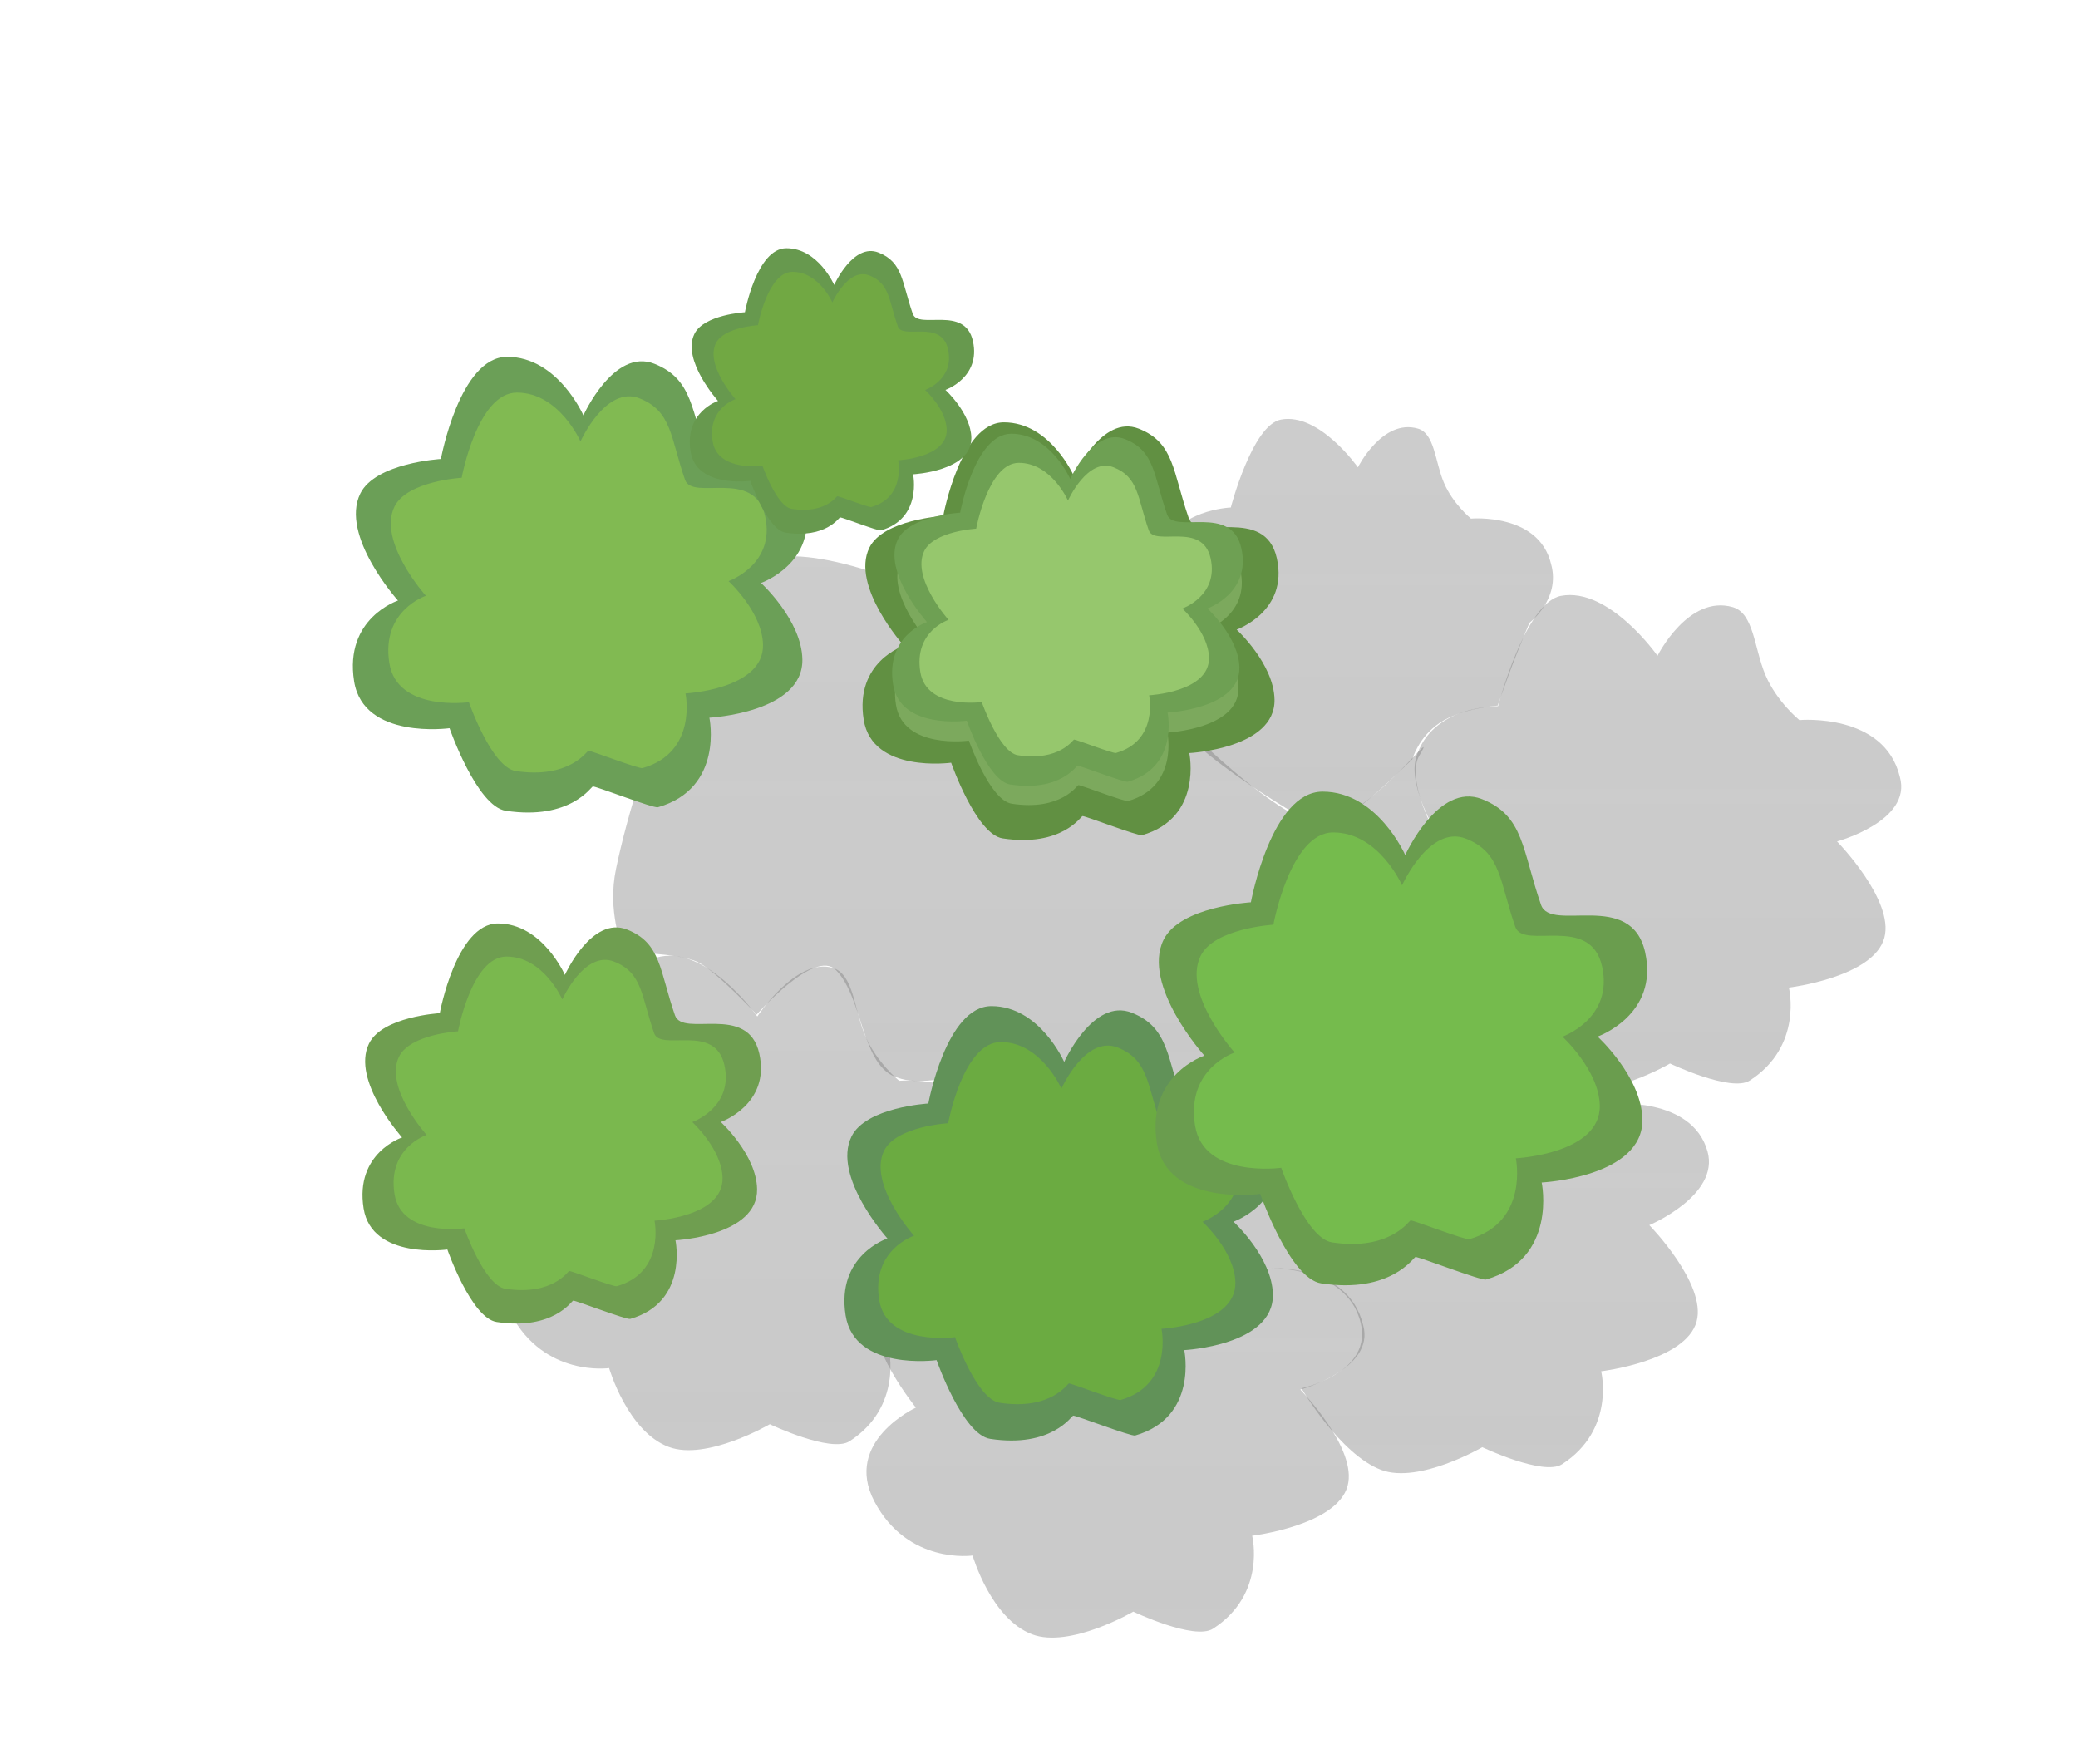 <svg version="1.1" xmlns="http://www.w3.org/2000/svg" xmlns:xlink="http://www.w3.org/1999/xlink" width="482.293" height="409.304" viewBox="0,0,482.293,409.304"><defs><linearGradient x1="551.523" y1="3603.044" x2="551.523" y2="-1777.038" gradientUnits="userSpaceOnUse" id="color-1"><stop offset="0" stop-color="#6b6b6b"/><stop offset="1" stop-color="#6b6b6b" stop-opacity="0"/></linearGradient><linearGradient x1="530.607" y1="4540.888" x2="530.607" y2="-2209.113" gradientUnits="userSpaceOnUse" id="color-2"><stop offset="0" stop-color="#6b6b6b"/><stop offset="1" stop-color="#6b6b6b" stop-opacity="0"/></linearGradient><linearGradient x1="472.606" y1="4626.571" x2="472.606" y2="-2123.43" gradientUnits="userSpaceOnUse" id="color-3"><stop offset="0" stop-color="#6b6b6b"/><stop offset="1" stop-color="#6b6b6b" stop-opacity="0"/></linearGradient><linearGradient x1="681.541" y1="4542.865" x2="681.541" y2="-2207.136" gradientUnits="userSpaceOnUse" id="color-4"><stop offset="0" stop-color="#6b6b6b"/><stop offset="1" stop-color="#6b6b6b" stop-opacity="0"/></linearGradient><linearGradient x1="637.971" y1="4631.909" x2="637.971" y2="-2118.092" gradientUnits="userSpaceOnUse" id="color-5"><stop offset="0" stop-color="#6b6b6b"/><stop offset="1" stop-color="#6b6b6b" stop-opacity="0"/></linearGradient><linearGradient x1="556.971" y1="4670.072" x2="556.971" y2="-2079.93" gradientUnits="userSpaceOnUse" id="color-6"><stop offset="0" stop-color="#6b6b6b"/><stop offset="1" stop-color="#6b6b6b" stop-opacity="0"/></linearGradient></defs><g transform="translate(1.146,24.652)"><g data-paper-data="{&quot;isPaintingLayer&quot;:true}" fill-rule="nonzero" stroke="none" stroke-width="0" stroke-linecap="butt" stroke-linejoin="miter" stroke-miterlimit="10" stroke-dasharray="" stroke-dashoffset="0" style="mix-blend-mode: normal"><path d="M314.012,83.807c0,0 5.686,-11.366 13.91,-8.999c3.934,1.132 3.95,7.595 6.061,12.576c2.074,4.894 6.276,8.318 6.276,8.318c0,0 15.716,-1.422 18.588,10.523c2.295,8.16 -5.034,13.681 -5.034,13.681c0,0 -2.57,6.178 -3.855,9.528c-1.153,3.007 -3.501,9.656 -3.501,9.656c0,0 -8.373,0.62 -13.412,3.987c-5.004,3.344 -6.39,8.46 -6.39,8.46c0,0 -9.667,9.496 -13.797,12.128c-2.941,1.874 -8.65,3.274 -8.65,3.274c0,0 -29.567,-16.362 -35.763,-28.079c-5.884,-11.127 7.668,-17.379 7.668,-17.379c0,0 -9.369,-11.517 -7.474,-18.077c2.832,-9.803 15.881,-10.278 15.881,-10.278c0,0 4.958,-19.142 11.629,-20.403c8.919,-1.685 17.864,11.083 17.864,11.083z" fill="url(#color-1)"/><path d="M148.159,196.552c0,0 -1.916,0.932 -3.402,1.232c-0.968,0.196 -1.754,-0.028 -1.712,-0.43c0.341,-3.258 -3.343,-10.166 -1.201,-20.441c5.384,-25.825 20.935,-65.915 33.974,-71.313c21.976,-9.099 98.463,38.731 98.463,38.731c0,0 24.298,24.32 32.455,21.956c12.483,-3.618 26.437,-23.937 21.509,-15.53c-2.798,4.774 2.427,15.385 2.427,15.385c0,0 11.826,14.18 10.834,17.83c-2.5,9.199 -69.17,51.983 -69.17,51.983c0,0 -5.845,-19.867 -18.306,-11.821c-4.325,2.793 -18.505,-3.953 -18.505,-3.953c0,0 -19.537,8.576 -28.31,5.266c-8.475,-2.477 -7.944,-18.502 -14.364,-24.994c-4.965,-5.02 -18.369,10.346 -18.369,10.346c0,0 -8.568,-9.249 -13.24,-11.953c-3.485,-2.017 -13.082,-2.294 -13.082,-2.294z" fill="url(#color-2)"/><path d="M174.619,211.238c0,0 8.979,-13.733 17.452,-11.29c4.936,1.421 4.956,9.529 7.604,15.779c2.602,6.141 7.873,10.436 7.873,10.436c0,0 19.718,-1.784 23.321,13.202c2.88,10.238 -14.585,14.96 -14.585,14.96c0,0 13.349,13.636 10.978,22.361c-2.5,9.199 -22.154,11.558 -22.154,11.558c0,0 3.382,13.528 -9.079,21.573c-4.325,2.793 -18.505,-3.953 -18.505,-3.953c0,0 -14.704,8.576 -23.477,5.266c-9.574,-3.613 -13.82,-18.294 -13.82,-18.294c0,0 -15.006,2.177 -22.78,-12.523c-7.383,-13.961 9.62,-21.804 9.62,-21.804c0,0 -11.754,-14.45 -9.377,-22.68c3.553,-12.299 19.924,-12.896 19.924,-12.896c0,0 6.22,-24.016 14.59,-25.598c11.19,-2.114 22.413,13.904 22.413,13.904z" fill="url(#color-3)"/><path d="M383.554,127.532c0,0 7.133,-14.26 17.452,-11.29c4.936,1.421 4.956,9.529 7.604,15.779c2.602,6.141 7.873,10.436 7.873,10.436c0,0 19.718,-1.784 23.321,13.202c2.88,10.238 -14.585,14.96 -14.585,14.96c0,0 13.349,13.636 10.978,22.361c-2.5,9.199 -22.154,11.558 -22.154,11.558c0,0 3.382,13.528 -9.079,21.573c-4.325,2.793 -18.505,-3.953 -18.505,-3.953c0,0 -14.704,8.576 -23.477,5.266c-9.574,-3.613 -13.82,-18.294 -13.82,-18.294c0,0 -15.006,2.177 -22.78,-12.523c-7.383,-13.961 9.62,-21.804 9.62,-21.804c0,0 -10.876,-15.329 -8.498,-23.559c3.553,-12.299 19.046,-12.017 19.046,-12.017c0,0 6.22,-24.016 14.59,-25.598c11.19,-2.114 22.413,13.904 22.413,13.904z" fill="url(#color-4)"/><path d="M339.984,216.576c0,0 7.133,-14.26 17.452,-11.29c9.786,2.817 15.477,26.214 15.477,26.214c0,0 18.64,-1.762 22.243,11.046c2.88,10.238 -13.507,17.117 -13.507,17.117c0,0 13.349,13.636 10.978,22.361c-2.5,9.199 -22.154,11.558 -22.154,11.558c0,0 3.382,13.528 -9.079,21.573c-4.325,2.793 -18.505,-3.953 -18.505,-3.953c0,0 -14.704,8.576 -23.477,5.266c-9.574,-3.613 -18.508,-18.944 -18.508,-18.944c0,0 20.064,-4.239 12.29,-18.939c-5.93,-10.087 -21.598,-8.941 -21.598,-8.941c0,0 -4.681,-4.812 -7.19,-11.273c-2.288,-5.893 -2.485,-13.28 -1.351,-17.207c3.553,-12.299 19.924,-12.896 19.924,-12.896c0,0 6.22,-24.016 14.59,-25.598c11.19,-2.114 22.413,13.904 22.413,13.904z" fill="url(#color-5)"/><path d="M258.984,254.738c0,0 7.133,-14.26 17.452,-11.29c4.936,1.421 4.956,9.529 7.604,15.779c2.602,6.141 7.873,10.436 7.873,10.436c0,0 19.718,-1.784 23.321,13.202c2.88,10.238 -14.585,14.96 -14.585,14.96c0,0 13.349,13.636 10.978,22.361c-2.5,9.199 -22.154,11.558 -22.154,11.558c0,0 3.382,13.528 -9.079,21.573c-4.325,2.793 -18.505,-3.953 -18.505,-3.953c0,0 -14.704,8.576 -23.477,5.266c-9.574,-3.613 -13.82,-18.294 -13.82,-18.294c0,0 -15.006,2.177 -22.78,-12.523c-7.383,-13.961 9.62,-21.804 9.62,-21.804c0,0 -11.754,-14.45 -9.377,-22.68c3.553,-12.299 19.924,-12.896 19.924,-12.896c0,0 6.22,-24.016 14.59,-25.598c11.19,-2.114 22.413,13.904 22.413,13.904z" fill="url(#color-6)"/><g><path d="M199.315,142.384c-2.146,-13.44 9.328,-17.18 9.328,-17.18c0,0 -12.386,-13.817 -8.02,-22.745c3.211,-6.565 17.152,-7.37 17.152,-7.37c0,0 3.981,-21.732 14.086,-21.732c10.778,0 16.227,12.462 16.227,12.462c0,0 6.46,-14.401 15.082,-10.986c8.29,3.284 7.851,10.02 11.592,20.768c1.923,5.524 17.702,-3.068 20.441,9.305c2.729,12.329 -9.337,16.554 -9.337,16.554c0,0 8.646,7.914 8.797,16.243c0.207,11.401 -19.78,12.41 -19.78,12.41c0,0 3.186,15.006 -10.948,19.05c-0.915,0.262 -13.041,-4.427 -13.834,-4.427c-0.341,0 -4.773,7.253 -18.523,5.18c-6.171,-0.93 -11.967,-17.566 -11.967,-17.566c0,0 -18.302,2.527 -20.297,-9.966z" fill="#619042"/><path d="M206.807,138.916c-1.789,-11.204 7.776,-14.322 7.776,-14.322c0,0 -10.326,-11.519 -6.686,-18.961c2.677,-5.473 14.298,-6.144 14.298,-6.144c0,0 3.319,-18.117 11.743,-18.117c8.986,0 13.527,10.389 13.527,10.389c0,0 5.385,-12.005 12.573,-9.158c6.911,2.737 6.545,8.353 9.664,17.313c1.603,4.605 14.757,-2.558 17.041,7.758c2.275,10.278 -7.784,13.8 -7.784,13.8c0,0 7.208,6.597 7.334,13.541c0.173,9.504 -16.489,10.345 -16.489,10.345c0,0 2.656,12.51 -9.127,15.881c-0.763,0.218 -10.872,-3.691 -11.533,-3.691c-0.284,0 -3.979,6.046 -15.442,4.318c-5.144,-0.775 -9.976,-14.644 -9.976,-14.644c0,0 -15.257,2.107 -16.92,-8.308z" fill="#7ca95d"/></g><g><path d="M195.121,280.627c-2.232,-13.978 9.701,-17.868 9.701,-17.868c0,0 -12.882,-14.37 -8.341,-23.656c3.339,-6.828 17.838,-7.665 17.838,-7.665c0,0 4.141,-22.602 14.65,-22.602c11.21,0 16.877,12.961 16.877,12.961c0,0 6.718,-14.977 15.686,-11.426c8.622,3.415 8.165,10.421 12.057,21.6c2,5.745 18.411,-3.191 21.259,9.678c2.839,12.823 -9.711,17.217 -9.711,17.217c0,0 8.992,8.231 9.15,16.894c0.216,11.858 -20.572,12.907 -20.572,12.907c0,0 3.314,15.607 -11.386,19.813c-0.952,0.272 -13.564,-4.605 -14.388,-4.605c-0.355,0 -4.964,7.543 -19.264,5.388c-6.418,-0.967 -12.446,-18.269 -12.446,-18.269c0,0 -19.035,2.628 -21.109,-10.365z" fill="#619258"/><path d="M202.912,277.019c-1.861,-11.652 8.087,-14.896 8.087,-14.896c0,0 -10.739,-11.98 -6.954,-19.72c2.784,-5.692 14.871,-6.39 14.871,-6.39c0,0 3.452,-18.842 12.213,-18.842c9.345,0 14.069,10.805 14.069,10.805c0,0 5.601,-12.486 13.076,-9.525c7.187,2.847 6.807,8.687 10.051,18.007c1.667,4.79 15.348,-2.66 17.723,8.068c2.367,10.69 -8.095,14.353 -8.095,14.353c0,0 7.496,6.861 7.628,14.083c0.18,9.885 -17.15,10.76 -17.15,10.76c0,0 2.763,13.011 -9.492,16.517c-0.793,0.227 -11.307,-3.838 -11.995,-3.838c-0.296,0 -4.138,6.288 -16.06,4.491c-5.35,-0.806 -10.376,-15.23 -10.376,-15.23c0,0 -15.868,2.191 -17.598,-8.641z" fill="#6bab41"/></g><g><path d="M267.363,240.637c-2.536,-15.883 11.024,-20.304 11.024,-20.304c0,0 -14.638,-16.329 -9.478,-26.88c3.795,-7.759 20.27,-8.71 20.27,-8.71c0,0 4.705,-25.684 16.647,-25.684c12.738,0 19.177,14.728 19.177,14.728c0,0 7.634,-17.019 17.824,-12.983c9.797,3.881 9.278,11.842 13.7,24.544c2.272,6.529 20.92,-3.626 24.158,10.997c3.226,14.571 -11.034,19.564 -11.034,19.564c0,0 10.218,9.353 10.397,19.197c0.245,13.474 -23.376,14.666 -23.376,14.666c0,0 3.766,17.734 -12.938,22.513c-1.082,0.31 -15.412,-5.232 -16.35,-5.232c-0.403,0 -5.64,8.571 -21.891,6.122c-7.293,-1.099 -14.143,-20.76 -14.143,-20.76c0,0 -21.629,2.987 -23.987,-11.778z" fill="#6a9d4e"/><path d="M276.216,236.538c-2.114,-13.241 9.19,-16.926 9.19,-16.926c0,0 -12.203,-13.613 -7.902,-22.409c3.163,-6.468 16.898,-7.261 16.898,-7.261c0,0 3.922,-21.411 13.878,-21.411c10.619,0 15.987,12.278 15.987,12.278c0,0 6.364,-14.188 14.859,-10.823c8.167,3.235 7.735,9.872 11.421,20.461c1.894,5.443 17.44,-3.023 20.139,9.168c2.689,12.147 -9.199,16.309 -9.199,16.309c0,0 8.518,7.797 8.668,16.003c0.204,11.233 -19.487,12.226 -19.487,12.226c0,0 3.139,14.784 -10.786,18.768c-0.902,0.258 -12.848,-4.362 -13.63,-4.362c-0.336,0 -4.702,7.145 -18.249,5.104c-6.079,-0.916 -11.79,-17.306 -11.79,-17.306c0,0 -18.031,2.49 -19.997,-9.819z" fill="#75bb4d"/></g><g><path d="M83.246,255.775c-2.055,-12.873 8.934,-16.456 8.934,-16.456c0,0 -11.864,-13.234 -7.682,-21.786c3.075,-6.288 16.428,-7.059 16.428,-7.059c0,0 3.813,-20.816 13.492,-20.816c10.324,0 15.543,11.936 15.543,11.936c0,0 6.187,-13.793 14.446,-10.522c7.94,3.145 7.52,9.597 11.104,19.892c1.842,5.291 16.955,-2.939 19.579,8.913c2.614,11.81 -8.943,15.856 -8.943,15.856c0,0 8.281,7.58 8.426,15.558c0.199,10.92 -18.946,11.887 -18.946,11.887c0,0 3.052,14.373 -10.486,18.246c-0.877,0.251 -12.491,-4.241 -13.251,-4.241c-0.327,0 -4.571,6.947 -17.742,4.962c-5.91,-0.891 -11.462,-16.825 -11.462,-16.825c0,0 -17.53,2.421 -19.441,-9.546z" fill="#6f9e50"/><path d="M90.422,252.453c-1.714,-10.731 7.448,-13.718 7.448,-13.718c0,0 -9.89,-11.033 -6.404,-18.162c2.564,-5.242 13.695,-5.885 13.695,-5.885c0,0 3.179,-17.353 11.248,-17.353c8.607,0 12.957,9.951 12.957,9.951c0,0 5.158,-11.499 12.043,-8.772c6.619,2.622 6.269,8.001 9.256,16.583c1.535,4.411 14.135,-2.45 16.322,7.43c2.179,9.845 -7.455,13.218 -7.455,13.218c0,0 6.904,6.319 7.025,12.97c0.166,9.104 -15.794,9.909 -15.794,9.909c0,0 2.544,11.982 -8.742,15.211c-0.731,0.209 -10.413,-3.535 -11.047,-3.535c-0.272,0 -3.811,5.791 -14.79,4.136c-4.927,-0.743 -9.556,-14.026 -9.556,-14.026c0,0 -14.614,2.018 -16.207,-7.958z" fill="#7ab84e"/></g><g><path d="M81.046,133.467c-2.341,-14.664 10.178,-18.746 10.178,-18.746c0,0 -13.515,-15.076 -8.751,-24.817c3.503,-7.164 18.714,-8.041 18.714,-8.041c0,0 4.344,-23.712 15.37,-23.712c11.76,0 17.705,13.597 17.705,13.597c0,0 7.048,-15.713 16.456,-11.987c9.045,3.583 8.566,10.933 12.649,22.661c2.098,6.028 19.315,-3.348 22.303,10.153c2.978,13.453 -10.187,18.062 -10.187,18.062c0,0 9.434,8.635 9.599,17.723c0.226,12.44 -21.582,13.541 -21.582,13.541c0,0 3.477,16.373 -11.945,20.785c-0.999,0.286 -14.229,-4.831 -15.095,-4.831c-0.372,0 -5.207,7.914 -20.21,5.652c-6.733,-1.015 -13.057,-19.167 -13.057,-19.167c0,0 -19.969,2.758 -22.146,-10.874z" fill="#6b9f57"/><path d="M89.22,129.243c-1.952,-12.224 8.484,-15.627 8.484,-15.627c0,0 -11.267,-12.568 -7.295,-20.689c2.92,-5.972 15.601,-6.704 15.601,-6.704c0,0 3.621,-19.768 12.813,-19.768c9.804,0 14.76,11.335 14.76,11.335c0,0 5.876,-13.099 13.719,-9.993c7.54,2.987 7.141,9.114 10.544,18.891c1.749,5.025 16.101,-2.791 18.593,8.464c2.483,11.215 -8.493,15.057 -8.493,15.057c0,0 7.864,7.198 8.002,14.775c0.189,10.37 -17.992,11.288 -17.992,11.288c0,0 2.898,13.649 -9.958,17.328c-0.832,0.238 -11.862,-4.027 -12.584,-4.027c-0.31,0 -4.341,6.597 -16.848,4.712c-5.613,-0.846 -10.885,-15.978 -10.885,-15.978c0,0 -16.647,2.299 -18.462,-9.065z" fill="#81ba52"/></g><g><path d="M159.13,80.134c-1.467,-9.186 6.375,-11.743 6.375,-11.743c0,0 -8.466,-9.444 -5.482,-15.546c2.194,-4.487 11.723,-5.037 11.723,-5.037c0,0 2.721,-14.854 9.628,-14.854c7.367,0 11.091,8.518 11.091,8.518c0,0 4.415,-9.843 10.308,-7.509c5.666,2.244 5.366,6.848 7.923,14.195c1.314,3.776 12.099,-2.097 13.971,6.36c1.866,8.427 -6.382,11.315 -6.382,11.315c0,0 5.909,5.409 6.013,11.102c0.142,7.793 -13.519,8.482 -13.519,8.482c0,0 2.178,10.256 -7.483,13.02c-0.626,0.179 -8.914,-3.026 -9.456,-3.026c-0.233,0 -3.262,4.957 -12.66,3.541c-4.218,-0.636 -8.179,-12.006 -8.179,-12.006c0,0 -12.509,1.727 -13.873,-6.812z" fill="#67994e"/><path d="M164.251,77.763c-1.223,-7.658 5.315,-9.789 5.315,-9.789c0,0 -7.058,-7.873 -4.57,-12.96c1.829,-3.741 9.773,-4.199 9.773,-4.199c0,0 2.268,-12.383 8.026,-12.383c6.141,0 9.246,7.101 9.246,7.101c0,0 3.681,-8.205 8.594,-6.259c4.723,1.871 4.473,5.709 6.605,11.833c1.096,3.148 10.086,-1.748 11.647,5.302c1.555,7.025 -5.32,9.432 -5.32,9.432c0,0 4.926,4.509 5.013,9.255c0.118,6.496 -11.27,7.071 -11.27,7.071c0,0 1.816,8.55 -6.238,10.854c-0.521,0.149 -7.431,-2.523 -7.883,-2.523c-0.194,0 -2.719,4.132 -10.554,2.952c-3.516,-0.53 -6.819,-10.009 -6.819,-10.009c0,0 -10.428,1.44 -11.565,-5.679z" fill="#71a843"/></g><g><path d="M206.136,134.196c-1.809,-11.329 7.863,-14.483 7.863,-14.483c0,0 -10.442,-11.648 -6.761,-19.174c2.707,-5.535 14.459,-6.213 14.459,-6.213c0,0 3.356,-18.32 11.875,-18.32c9.086,0 13.679,10.505 13.679,10.505c0,0 5.446,-12.14 12.714,-9.261c6.988,2.768 6.618,8.447 9.772,17.508c1.621,4.657 14.923,-2.586 17.232,7.844c2.301,10.394 -7.871,13.955 -7.871,13.955c0,0 7.289,6.671 7.416,13.693c0.175,9.611 -16.674,10.461 -16.674,10.461c0,0 2.686,12.65 -9.229,16.059c-0.772,0.221 -10.994,-3.732 -11.662,-3.732c-0.287,0 -4.023,6.114 -15.615,4.367c-5.202,-0.784 -10.088,-14.808 -10.088,-14.808c0,0 -15.428,2.131 -17.11,-8.401z" fill="#6ea053"/><path d="M212.451,131.272c-1.508,-9.445 6.555,-12.074 6.555,-12.074c0,0 -8.705,-9.71 -5.636,-15.984c2.256,-4.614 12.053,-5.179 12.053,-5.179c0,0 2.798,-15.273 9.899,-15.273c7.575,0 11.403,8.758 11.403,8.758c0,0 4.54,-10.12 10.599,-7.72c5.826,2.308 5.517,7.041 8.147,14.595c1.351,3.882 12.44,-2.156 14.365,6.54c1.918,8.665 -6.561,11.633 -6.561,11.633c0,0 6.076,5.562 6.183,11.415c0.146,8.012 -13.9,8.721 -13.9,8.721c0,0 2.239,10.546 -7.694,13.387c-0.643,0.184 -9.165,-3.111 -9.722,-3.111c-0.239,0 -3.354,5.097 -13.017,3.64c-4.336,-0.654 -8.41,-12.345 -8.41,-12.345c0,0 -12.862,1.776 -14.264,-7.004z" fill="#96c76d"/></g><path d="M-1.146,384.652v-409.304h482.293v409.304z" fill="none"/></g></g></svg>